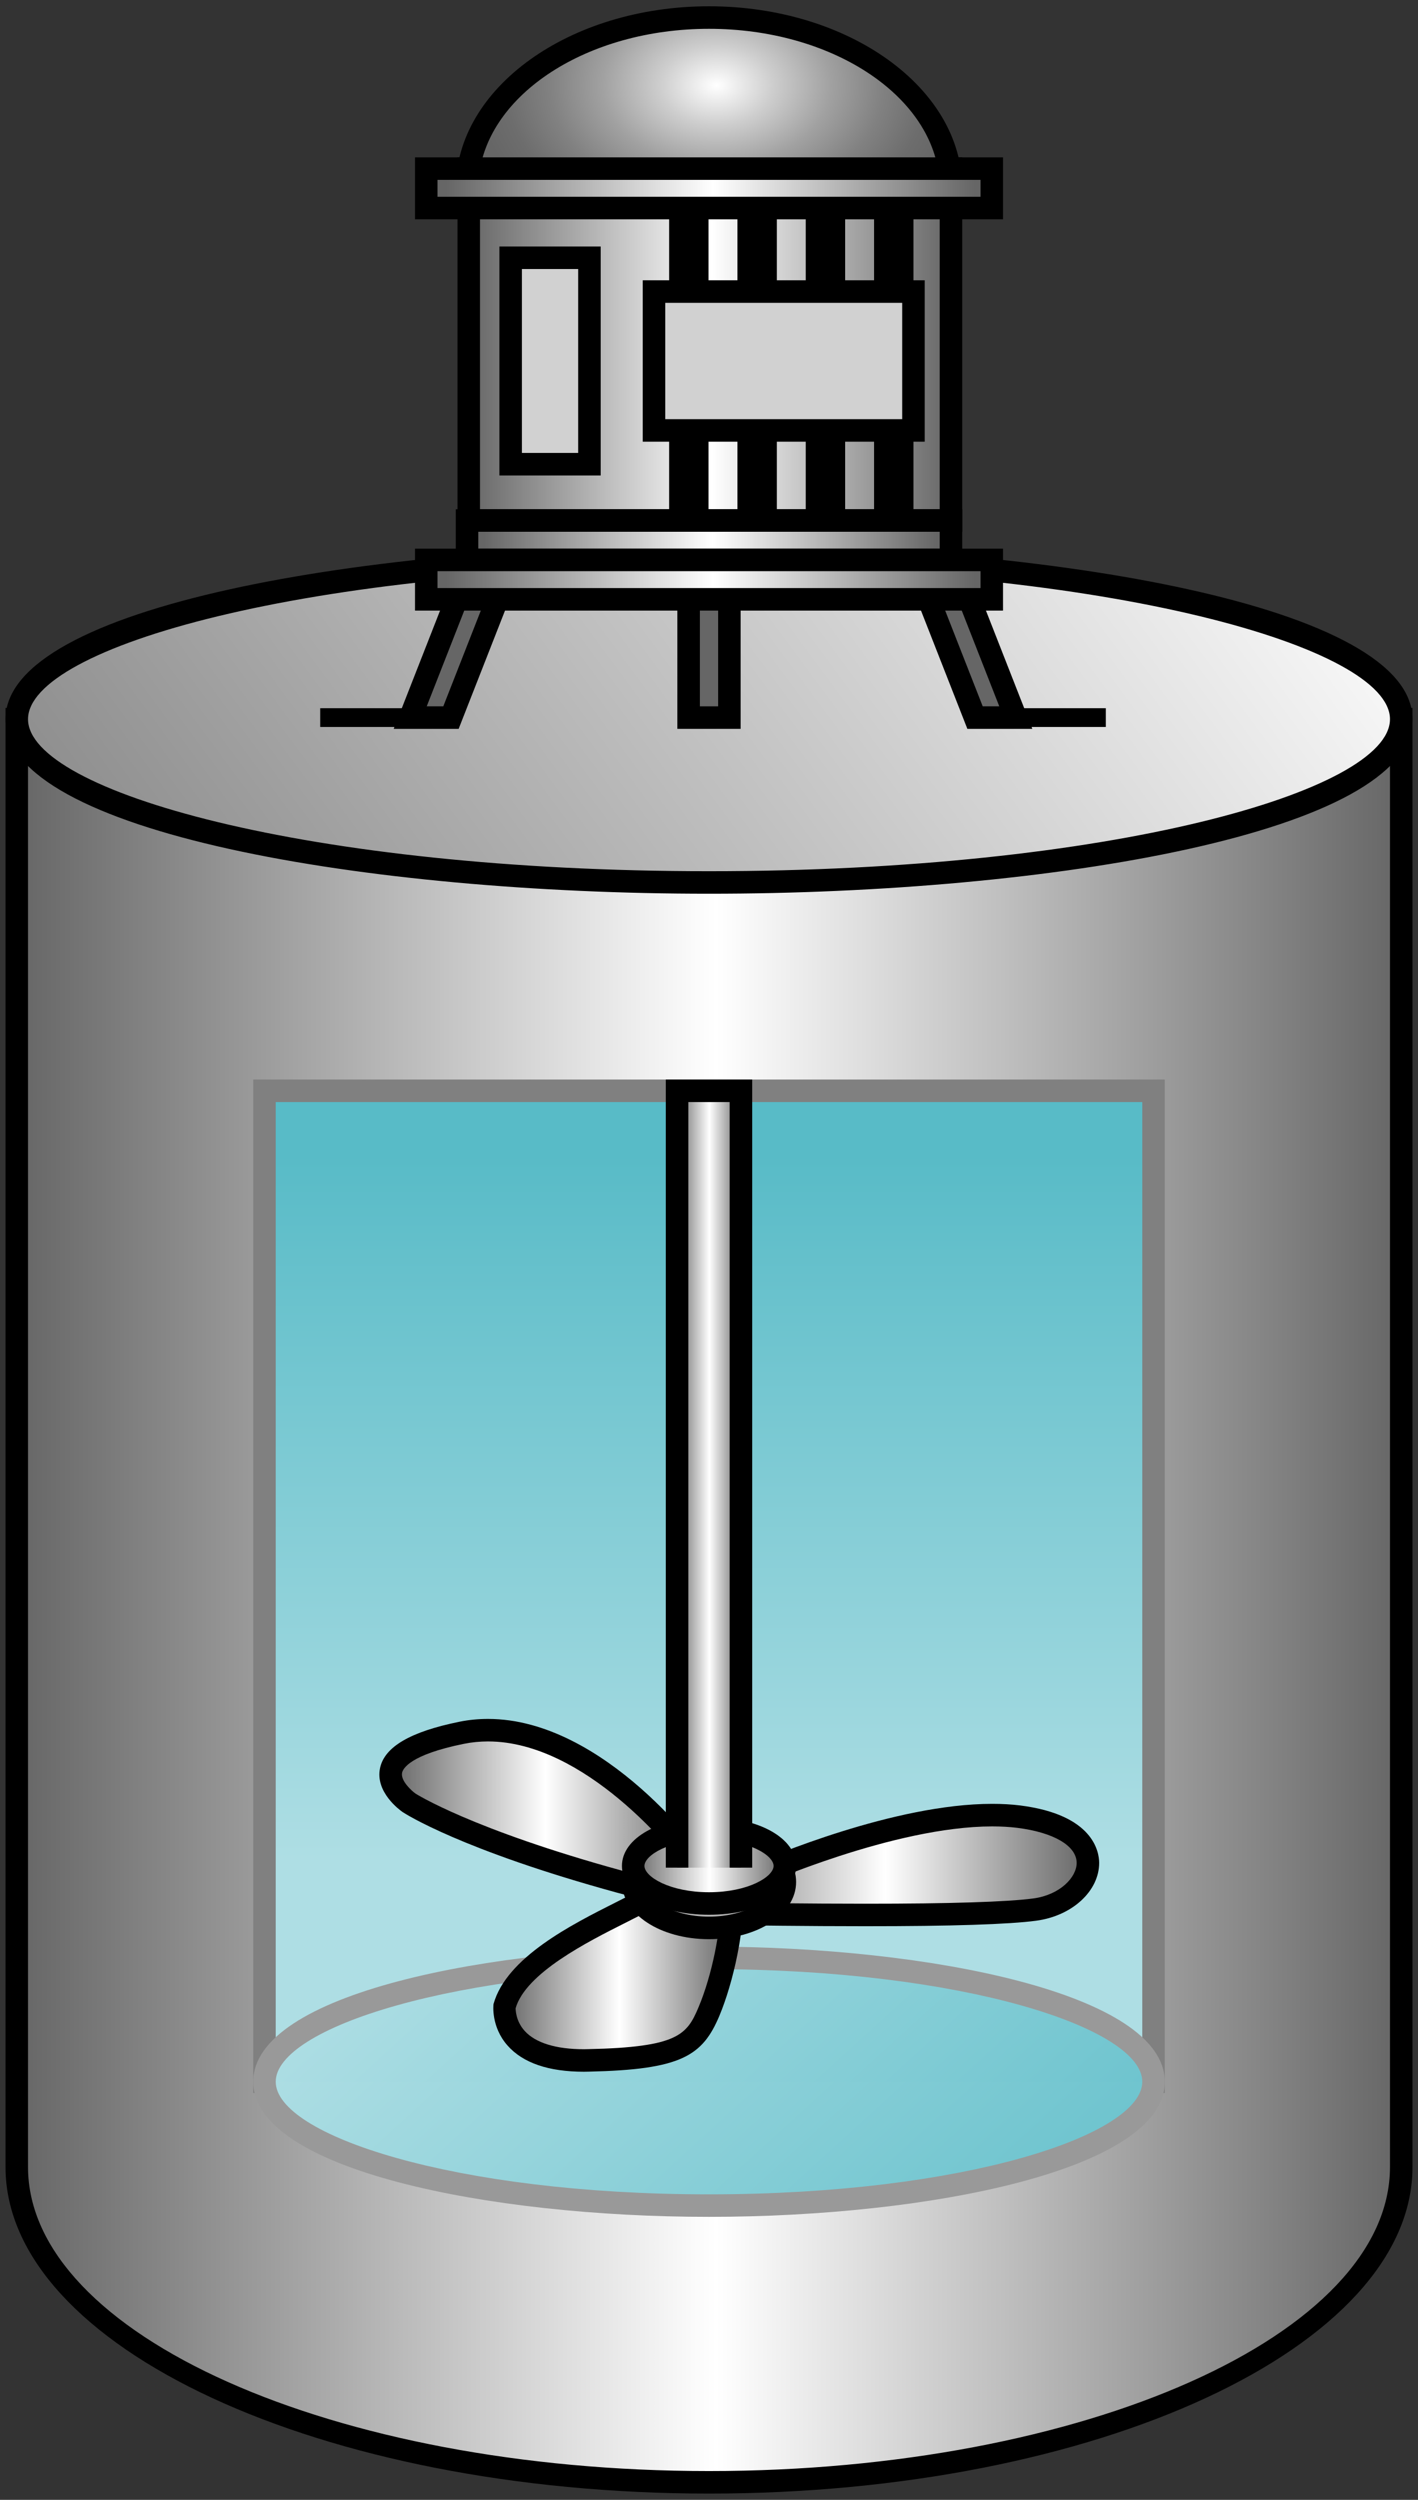 <?xml version="1.0" encoding="UTF-8" standalone="no"?>
<svg
   xmlns:a="http://ns.adobe.com/AdobeSVGViewerExtensions/3.0/"
   xmlns:dc="http://purl.org/dc/elements/1.1/"
   xmlns:cc="http://creativecommons.org/ns#"
   xmlns:rdf="http://www.w3.org/1999/02/22-rdf-syntax-ns#"
   xmlns:svg="http://www.w3.org/2000/svg"
   xmlns="http://www.w3.org/2000/svg"
   xmlns:sodipodi="http://sodipodi.sourceforge.net/DTD/sodipodi-0.dtd"
   xmlns:inkscape="http://www.inkscape.org/namespaces/inkscape"
   version="1.1"
   id="图层_1"
   x="0px"
   y="0px"
   width="63px"
   height="111px"
   viewBox="0 0 63 111"
   enable-background="new 0 0 63 111"
   xml:space="preserve"
   sodipodi:docname="搅拌机_08-01.svg"><rect x="0" y="0" width="63" height="111" fill="#333333" stroke="none"/><defs
   id="defs274" /><sodipodi:namedview
   pagecolor="#ffffff"
   bordercolor="#666666"
   borderopacity="1"
   objecttolerance="10"
   gridtolerance="10"
   guidetolerance="10"
   inkscape:pageopacity="0"
   inkscape:pageshadow="2"
   inkscape:window-width="640"
   inkscape:window-height="480"
   id="namedview272" />
<g
   id="g269">
	<g
   id="g13">
		<linearGradient
   id="SVGID_1_"
   gradientUnits="userSpaceOnUse"
   x1="0.745"
   y1="71.077"
   x2="62.255"
   y2="71.077">
			<stop
   offset="0"
   style="stop-color:#666666"
   id="stop2" />
			<stop
   offset="0.505"
   style="stop-color:#FFFFFF"
   id="stop4" />
			<stop
   offset="1"
   style="stop-color:#666666"
   id="stop6" />
			<a:midPointStop
   offset="0"
   style="stop-color:#666666" />
			<a:midPointStop
   offset="0.5"
   style="stop-color:#666666" />
			<a:midPointStop
   offset="0.505"
   style="stop-color:#FFFFFF" />
			<a:midPointStop
   offset="0.5"
   style="stop-color:#FFFFFF" />
			<a:midPointStop
   offset="1"
   style="stop-color:#666666" />
		</linearGradient>
		<path
   fill="url(#SVGID_1_)"
   d="M0.745,31.934v64.287c0,7.732,13.77,14,30.755,14s30.755-6.268,30.755-14V31.934H0.745z"
   id="path9" />
		<path
   d="M31.5,110.721c-17.234,0-31.255-6.506-31.255-14.5V31.434h62.51v64.787C62.755,104.215,48.734,110.721,31.5,110.721z     M1.245,32.434v63.787c0,7.443,13.572,13.5,30.255,13.5s30.255-6.057,30.255-13.5V32.434H1.245z"
   id="path11" />
	</g>
	<g
   id="g40">
		<linearGradient
   id="SVGID_2_"
   gradientUnits="userSpaceOnUse"
   x1="69.339"
   y1="3.933"
   x2="-4.469"
   y2="58.551">
			<stop
   offset="0"
   style="stop-color:#666666"
   id="stop15" />
			<stop
   offset="0.007"
   style="stop-color:#787878"
   id="stop17" />
			<stop
   offset="0.023"
   style="stop-color:#9C9C9C"
   id="stop19" />
			<stop
   offset="0.041"
   style="stop-color:#BBBBBB"
   id="stop21" />
			<stop
   offset="0.06"
   style="stop-color:#D4D4D4"
   id="stop23" />
			<stop
   offset="0.081"
   style="stop-color:#E7E7E7"
   id="stop25" />
			<stop
   offset="0.106"
   style="stop-color:#F5F5F5"
   id="stop27" />
			<stop
   offset="0.137"
   style="stop-color:#FDFDFD"
   id="stop29" />
			<stop
   offset="0.194"
   style="stop-color:#FFFFFF"
   id="stop31" />
			<stop
   offset="1"
   style="stop-color:#666666"
   id="stop33" />
			<a:midPointStop
   offset="0"
   style="stop-color:#666666" />
			<a:midPointStop
   offset="0.184"
   style="stop-color:#666666" />
			<a:midPointStop
   offset="0.194"
   style="stop-color:#FFFFFF" />
			<a:midPointStop
   offset="0.5"
   style="stop-color:#FFFFFF" />
			<a:midPointStop
   offset="1"
   style="stop-color:#666666" />
		</linearGradient>
		<ellipse
   fill="url(#SVGID_2_)"
   cx="31.5"
   cy="31.934"
   rx="30.755"
   ry="7.25"
   id="ellipse36" />
		<path
   d="M31.5,39.684c-15.151,0-31.255-2.716-31.255-7.75s16.104-7.75,31.255-7.75s31.255,2.716,31.255,7.75    S46.651,39.684,31.5,39.684z M31.5,25.184c-17.83,0-30.255,3.557-30.255,6.75s12.425,6.75,30.255,6.75s30.255-3.557,30.255-6.75    S49.33,25.184,31.5,25.184z"
   id="path38" />
	</g>
	<g
   id="g51">
		<linearGradient
   id="SVGID_3_"
   gradientUnits="userSpaceOnUse"
   x1="31.5"
   y1="51.294"
   x2="31.5"
   y2="82.534">
			<stop
   offset="0"
   style="stop-color:#58BBC7"
   id="stop42" />
			<stop
   offset="1"
   style="stop-color:#AEDEE4"
   id="stop44" />
			<a:midPointStop
   offset="0"
   style="stop-color:#58BBC7" />
			<a:midPointStop
   offset="0.5"
   style="stop-color:#58BBC7" />
			<a:midPointStop
   offset="1"
   style="stop-color:#AEDEE4" />
		</linearGradient>
		<rect
   x="11.75"
   y="48.434"
   fill="url(#SVGID_3_)"
   width="39.5"
   height="44"
   id="rect47" />
		<path
   fill="#808080"
   d="M51.75,92.934h-40.5v-45h40.5V92.934z M12.25,91.934h38.5v-43h-38.5V91.934z"
   id="path49" />
	</g>
	<g
   id="g62">
		<linearGradient
   id="SVGID_4_"
   gradientUnits="userSpaceOnUse"
   x1="47.042"
   y1="109.846"
   x2="22.102"
   y2="82.461">
			<stop
   offset="0"
   style="stop-color:#58BBC7"
   id="stop53" />
			<stop
   offset="1"
   style="stop-color:#AEDEE4"
   id="stop55" />
			<a:midPointStop
   offset="0"
   style="stop-color:#58BBC7" />
			<a:midPointStop
   offset="0.5"
   style="stop-color:#58BBC7" />
			<a:midPointStop
   offset="1"
   style="stop-color:#AEDEE4" />
		</linearGradient>
		<path
   fill="url(#SVGID_4_)"
   d="M51.25,92.434c0,3.037-8.843,5.5-19.75,5.5s-19.75-2.463-19.75-5.5"
   id="path58" />
		<path
   fill="#999999"
   d="M31.5,98.434c-9.816,0-20.25-2.104-20.25-6h1c0,2.365,7.906,5,19.25,5s19.25-2.635,19.25-5h1    C51.75,96.33,41.316,98.434,31.5,98.434z"
   id="path60" />
	</g>
	<g
   id="g73">
		<linearGradient
   id="SVGID_5_"
   gradientUnits="userSpaceOnUse"
   x1="46.975"
   y1="109.08"
   x2="22.035"
   y2="81.695">
			<stop
   offset="0"
   style="stop-color:#58BBC7"
   id="stop64" />
			<stop
   offset="1"
   style="stop-color:#AEDEE4"
   id="stop66" />
			<a:midPointStop
   offset="0"
   style="stop-color:#58BBC7" />
			<a:midPointStop
   offset="0.5"
   style="stop-color:#58BBC7" />
			<a:midPointStop
   offset="1"
   style="stop-color:#AEDEE4" />
		</linearGradient>
		<path
   fill="url(#SVGID_5_)"
   d="M11.75,92.434c0-3.037,8.843-5.5,19.75-5.5s19.75,2.463,19.75,5.5"
   id="path69" />
		<path
   fill="#999999"
   d="M51.75,92.434h-1c0-2.365-7.906-5-19.25-5s-19.25,2.635-19.25,5h-1c0-3.896,10.434-6,20.25-6    S51.75,88.537,51.75,92.434z"
   id="path71" />
	</g>
	<g
   id="g194">
		<g
   id="g79">
			<rect
   x="30.595"
   y="22.655"
   fill="#666666"
   width="1.811"
   height="9.208"
   id="rect75" />
			<path
   d="M32.905,32.363h-2.811V22.155h2.811V32.363z M31.095,31.363h0.811v-8.208h-0.811V31.363z"
   id="path77" />
		</g>
		<g
   id="g89">
			<g
   id="g85">
				<polygon
   fill="#666666"
   points="20.036,31.863 18.226,31.863 21.837,22.655 23.647,22.655     "
   id="polygon81" />
				<path
   d="M20.377,32.363h-2.885l4.004-10.208h2.885L20.377,32.363z M18.959,31.363h0.736l3.219-8.208h-0.736L18.959,31.363z"
   id="path83" />
			</g>
			<rect
   x="14.227"
   y="31.446"
   width="5.973"
   height="0.833"
   id="rect87" />
		</g>
		<g
   id="g99">
			<g
   id="g95">
				<polygon
   fill="#666666"
   points="43.32,31.863 45.131,31.863 41.52,22.655 39.709,22.655     "
   id="polygon91" />
				<path
   d="M45.864,32.363h-2.885l-4.004-10.208h2.885L45.864,32.363z M43.661,31.363h0.736l-3.219-8.208h-0.736L43.661,31.363z"
   id="path93" />
			</g>
			<rect
   x="43.157"
   y="31.446"
   width="5.973"
   height="0.833"
   id="rect97" />
		</g>
		<g
   id="g192">
			<g
   id="g112">
				<linearGradient
   id="SVGID_6_"
   gradientUnits="userSpaceOnUse"
   x1="20.826"
   y1="15.3"
   x2="42.25"
   y2="15.3">
					<stop
   offset="0"
   style="stop-color:#666666"
   id="stop101" />
					<stop
   offset="0.505"
   style="stop-color:#FFFFFF"
   id="stop103" />
					<stop
   offset="1"
   style="stop-color:#666666"
   id="stop105" />
					<a:midPointStop
   offset="0"
   style="stop-color:#666666" />
					<a:midPointStop
   offset="0.5"
   style="stop-color:#666666" />
					<a:midPointStop
   offset="0.505"
   style="stop-color:#FFFFFF" />
					<a:midPointStop
   offset="0.5"
   style="stop-color:#FFFFFF" />
					<a:midPointStop
   offset="1"
   style="stop-color:#666666" />
				</linearGradient>
				<rect
   x="20.826"
   y="7.487"
   fill="url(#SVGID_6_)"
   width="21.424"
   height="15.625"
   id="rect108" />
				<path
   d="M42.75,23.612H20.326V6.987H42.75V23.612z M21.326,22.612H41.75V7.987H21.326V22.612z"
   id="path110" />
			</g>
			<g
   id="g131">
				
					<radialGradient
   id="SVGID_7_"
   cx="31.833"
   cy="168.429"
   r="10.691"
   gradientTransform="matrix(1 0 0 0.705 0 -114.952)"
   gradientUnits="userSpaceOnUse">
					<stop
   offset="0"
   style="stop-color:#FFFFFF"
   id="stop114" />
					<stop
   offset="0.232"
   style="stop-color:#CECECE"
   id="stop116" />
					<stop
   offset="0.475"
   style="stop-color:#A1A1A1"
   id="stop118" />
					<stop
   offset="0.694"
   style="stop-color:#818181"
   id="stop120" />
					<stop
   offset="0.876"
   style="stop-color:#6D6D6D"
   id="stop122" />
					<stop
   offset="1"
   style="stop-color:#666666"
   id="stop124" />
					<a:midPointStop
   offset="0"
   style="stop-color:#FFFFFF" />
					<a:midPointStop
   offset="0.376"
   style="stop-color:#FFFFFF" />
					<a:midPointStop
   offset="1"
   style="stop-color:#666666" />
				</radialGradient>
				<path
   fill="url(#SVGID_7_)"
   d="M31.5,0.779c-5.938,0-10.75,3.395-10.75,7.583h21.5C42.25,4.174,37.438,0.779,31.5,0.779z"
   id="path127" />
				<path
   d="M42.75,8.862h-22.5v-0.5c0-4.457,5.047-8.083,11.25-8.083s11.25,3.626,11.25,8.083V8.862z M21.275,7.862h20.449      C41.353,4.189,36.908,1.279,31.5,1.279S21.647,4.189,21.275,7.862z"
   id="path129" />
			</g>
			<g
   id="g144">
				<linearGradient
   id="SVGID_8_"
   gradientUnits="userSpaceOnUse"
   x1="19.812"
   y1="8.362"
   x2="43.316"
   y2="8.362">
					<stop
   offset="0"
   style="stop-color:#666666"
   id="stop133" />
					<stop
   offset="0.505"
   style="stop-color:#FFFFFF"
   id="stop135" />
					<stop
   offset="1"
   style="stop-color:#666666"
   id="stop137" />
					<a:midPointStop
   offset="0"
   style="stop-color:#666666" />
					<a:midPointStop
   offset="0.5"
   style="stop-color:#666666" />
					<a:midPointStop
   offset="0.505"
   style="stop-color:#FFFFFF" />
					<a:midPointStop
   offset="0.5"
   style="stop-color:#FFFFFF" />
					<a:midPointStop
   offset="1"
   style="stop-color:#666666" />
				</linearGradient>
				<rect
   x="18.938"
   y="7.487"
   fill="url(#SVGID_8_)"
   width="25.125"
   height="1.75"
   id="rect140" />
				<path
   d="M44.563,9.737H18.438v-2.75h26.125V9.737z M19.438,8.737h24.125v-0.75H19.438V8.737z"
   id="path142" />
			</g>
			<g
   id="g157">
				<linearGradient
   id="SVGID_9_"
   gradientUnits="userSpaceOnUse"
   x1="21.498"
   y1="23.987"
   x2="41.611"
   y2="23.987">
					<stop
   offset="0"
   style="stop-color:#666666"
   id="stop146" />
					<stop
   offset="0.505"
   style="stop-color:#FFFFFF"
   id="stop148" />
					<stop
   offset="1"
   style="stop-color:#666666"
   id="stop150" />
					<a:midPointStop
   offset="0"
   style="stop-color:#666666" />
					<a:midPointStop
   offset="0.5"
   style="stop-color:#666666" />
					<a:midPointStop
   offset="0.505"
   style="stop-color:#FFFFFF" />
					<a:midPointStop
   offset="0.5"
   style="stop-color:#FFFFFF" />
					<a:midPointStop
   offset="1"
   style="stop-color:#666666" />
				</linearGradient>
				<rect
   x="20.75"
   y="23.112"
   fill="url(#SVGID_9_)"
   width="21.5"
   height="1.75"
   id="rect153" />
				<path
   d="M42.75,25.362h-22.5v-2.75h22.5V25.362z M21.25,24.362h20.5v-0.75h-20.5V24.362z"
   id="path155" />
			</g>
			<g
   id="g170">
				<linearGradient
   id="SVGID_10_"
   gradientUnits="userSpaceOnUse"
   x1="19.812"
   y1="25.737"
   x2="43.316"
   y2="25.737">
					<stop
   offset="0"
   style="stop-color:#666666"
   id="stop159" />
					<stop
   offset="0.505"
   style="stop-color:#FFFFFF"
   id="stop161" />
					<stop
   offset="1"
   style="stop-color:#666666"
   id="stop163" />
					<a:midPointStop
   offset="0"
   style="stop-color:#666666" />
					<a:midPointStop
   offset="0.5"
   style="stop-color:#666666" />
					<a:midPointStop
   offset="0.505"
   style="stop-color:#FFFFFF" />
					<a:midPointStop
   offset="0.5"
   style="stop-color:#FFFFFF" />
					<a:midPointStop
   offset="1"
   style="stop-color:#666666" />
				</linearGradient>
				<rect
   x="18.938"
   y="24.862"
   fill="url(#SVGID_10_)"
   width="25.125"
   height="1.75"
   id="rect166" />
				<path
   d="M44.563,27.112H18.438v-2.75h26.125V27.112z M19.438,26.112h24.125v-0.75H19.438V26.112z"
   id="path168" />
			</g>
			<g
   id="g176">
				<rect
   x="22.688"
   y="11.446"
   fill="#D1D1D1"
   width="3.5"
   height="9.167"
   id="rect172" />
				<path
   d="M26.688,21.112h-4.5V10.946h4.5V21.112z M23.188,20.112h2.5v-8.167h-2.5V20.112z"
   id="path174" />
			</g>
			<rect
   x="29.729"
   y="9.237"
   width="1.75"
   height="13.417"
   id="rect178" />
			<rect
   x="32.764"
   y="9.237"
   width="1.75"
   height="13.417"
   id="rect180" />
			<rect
   x="35.799"
   y="9.237"
   width="1.75"
   height="13.417"
   id="rect182" />
			<rect
   x="38.834"
   y="9.237"
   width="1.75"
   height="13.417"
   id="rect184" />
			<g
   id="g190">
				<rect
   x="29.056"
   y="12.946"
   fill="#D1D1D1"
   width="11.528"
   height="6.166"
   id="rect186" />
				<path
   d="M41.084,19.612H28.556v-7.166h12.528V19.612z M29.556,18.612h10.528v-5.166H29.556V18.612z"
   id="path188" />
			</g>
		</g>
	</g>
	<g
   id="g267">
		<g
   id="g207">
			<linearGradient
   id="SVGID_11_"
   gradientUnits="userSpaceOnUse"
   x1="17.355"
   y1="80.326"
   x2="30.996"
   y2="80.326">
				<stop
   offset="0"
   style="stop-color:#666666"
   id="stop196" />
				<stop
   offset="0.505"
   style="stop-color:#FFFFFF"
   id="stop198" />
				<stop
   offset="1"
   style="stop-color:#666666"
   id="stop200" />
				<a:midPointStop
   offset="0"
   style="stop-color:#666666" />
				<a:midPointStop
   offset="0.5"
   style="stop-color:#666666" />
				<a:midPointStop
   offset="0.505"
   style="stop-color:#FFFFFF" />
				<a:midPointStop
   offset="0.5"
   style="stop-color:#FFFFFF" />
				<a:midPointStop
   offset="1"
   style="stop-color:#666666" />
			</linearGradient>
			<path
   fill="url(#SVGID_11_)"
   d="M18.165,80.045c0,0-2.928-2.041,2.351-3.105s10.335,5.588,10.468,5.988     c0.133,0.398-0.746,1.365-3.416,0.635C20.604,81.656,18.165,80.045,18.165,80.045z"
   id="path203" />
			<path
   d="M29.303,84.328c-0.553,0-1.181-0.096-1.867-0.283c-6.96-1.906-9.443-3.516-9.546-3.584     c-0.136-0.094-1.226-0.889-1.006-1.949c0.196-0.947,1.353-1.623,3.533-2.063c0.411-0.084,0.837-0.125,1.264-0.125     c5.181,0,9.647,6.057,9.777,6.445c0.085,0.254,0.028,0.545-0.155,0.799C30.955,84.051,30.226,84.328,29.303,84.328z      M21.681,77.324c-0.36,0-0.72,0.035-1.066,0.105c-2.405,0.484-2.714,1.107-2.751,1.285c-0.076,0.365,0.453,0.824,0.588,0.92     c0.013,0.008,2.479,1.592,9.248,3.445c0.601,0.164,1.141,0.248,1.604,0.248c0.725,0,1.059-0.205,1.164-0.314     C29.964,82.242,25.984,77.324,21.681,77.324z"
   id="path205" />
		</g>
		<g
   id="g220">
			<linearGradient
   id="SVGID_12_"
   gradientUnits="userSpaceOnUse"
   x1="30.148"
   y1="82.811"
   x2="48.334"
   y2="82.811">
				<stop
   offset="0"
   style="stop-color:#666666"
   id="stop209" />
				<stop
   offset="0.505"
   style="stop-color:#FFFFFF"
   id="stop211" />
				<stop
   offset="1"
   style="stop-color:#666666"
   id="stop213" />
				<a:midPointStop
   offset="0"
   style="stop-color:#666666" />
				<a:midPointStop
   offset="0.5"
   style="stop-color:#666666" />
				<a:midPointStop
   offset="0.505"
   style="stop-color:#FFFFFF" />
				<a:midPointStop
   offset="0.5"
   style="stop-color:#FFFFFF" />
				<a:midPointStop
   offset="1"
   style="stop-color:#666666" />
			</linearGradient>
			<path
   fill="url(#SVGID_12_)"
   d="M33.556,83.281c0,0,7.141-3.193,11.709-2.617c4.568,0.578,3.371,3.771,0.709,4.125     c-2.66,0.355-11.294,0.223-14.474,0.178C28.321,84.922,31.471,83.459,33.556,83.281z"
   id="path216" />
			<path
   d="M38.434,85.529c-2.561,0-5.107-0.037-6.65-0.059l-0.29-0.004c-0.589-0.008-1.815-0.025-1.845-0.838     c-0.039-1.098,2.841-1.732,3.778-1.838c0.742-0.324,6.303-2.695,10.655-2.695c0.439,0,0.858,0.023,1.245,0.072     c3.247,0.41,3.505,2.051,3.507,2.545c0.004,1.254-1.197,2.359-2.795,2.572C44.83,85.447,42.271,85.529,38.434,85.529z      M31.094,84.451c0.115,0.008,0.252,0.014,0.413,0.016l0.29,0.004c1.541,0.021,4.082,0.059,6.637,0.059     c3.793,0,6.309-0.08,7.475-0.234c1.191-0.16,1.928-0.943,1.926-1.58c-0.003-0.754-1.012-1.35-2.632-1.555     c-0.346-0.043-0.722-0.064-1.12-0.064c-4.362,0-10.264,2.615-10.322,2.643l-0.162,0.041C32.68,83.857,31.68,84.178,31.094,84.451     z"
   id="path218" />
		</g>
		<g
   id="g233">
			<linearGradient
   id="SVGID_13_"
   gradientUnits="userSpaceOnUse"
   x1="22.418"
   y1="87.598"
   x2="32.513"
   y2="87.598">
				<stop
   offset="0"
   style="stop-color:#666666"
   id="stop222" />
				<stop
   offset="0.505"
   style="stop-color:#FFFFFF"
   id="stop224" />
				<stop
   offset="1"
   style="stop-color:#666666"
   id="stop226" />
				<a:midPointStop
   offset="0"
   style="stop-color:#666666" />
				<a:midPointStop
   offset="0.5"
   style="stop-color:#666666" />
				<a:midPointStop
   offset="0.505"
   style="stop-color:#FFFFFF" />
				<a:midPointStop
   offset="0.5"
   style="stop-color:#FFFFFF" />
				<a:midPointStop
   offset="1"
   style="stop-color:#666666" />
			</linearGradient>
			<path
   fill="url(#SVGID_13_)"
   d="M22.423,89.047c0,0-0.311,2.529,3.726,2.439c4.036-0.088,4.717-0.664,5.352-2.172     c0.636-1.508,1.124-3.904,0.991-5.234c0,0-1.637-1.006-3.846,0.283C27.252,85.174,23.044,86.83,22.423,89.047z"
   id="path229" />
			<path
   d="M25.944,91.99c-1.569,0-2.712-0.391-3.393-1.162c-0.739-0.834-0.63-1.801-0.625-1.842     c0.575-2.072,3.484-3.535,5.409-4.504c0.426-0.213,0.794-0.398,1.059-0.553c0.822-0.48,1.668-0.725,2.513-0.725     c1.104,0,1.816,0.432,1.847,0.449l0.211,0.131l0.023,0.246c0.152,1.518-0.415,4.023-1.027,5.477     c-0.75,1.781-1.693,2.389-5.801,2.479L25.944,91.99z M22.906,89.178c0.008,0-0.019,0.533,0.406,1.002     c0.48,0.529,1.39,0.811,2.632,0.811l0.193-0.004c3.985-0.088,4.383-0.635,4.901-1.867c0.591-1.4,1.01-3.467,0.973-4.713     c-0.225-0.088-0.609-0.201-1.104-0.201c-0.665,0-1.341,0.199-2.01,0.59c-0.278,0.162-0.665,0.355-1.112,0.582     c-1.66,0.834-4.437,2.23-4.88,3.803L22.906,89.178z"
   id="path231" />
		</g>
		<g
   id="g239">
			<ellipse
   fill="#B3B3B3"
   cx="31.501"
   cy="83.563"
   rx="3.369"
   ry="2.041"
   id="ellipse235" />
			<path
   d="M31.5,86.104c-2.169,0-3.868-1.117-3.868-2.541s1.699-2.539,3.868-2.539c2.17,0,3.87,1.115,3.87,2.539     S33.67,86.104,31.5,86.104z M31.5,82.023c-1.69,0-2.868,0.811-2.868,1.539s1.178,1.541,2.868,1.541     c1.691,0,2.87-0.813,2.87-1.541S33.191,82.023,31.5,82.023z"
   id="path237" />
		</g>
		<g
   id="g252">
			<linearGradient
   id="SVGID_14_"
   gradientUnits="userSpaceOnUse"
   x1="28.132"
   y1="82.853"
   x2="34.87"
   y2="82.853">
				<stop
   offset="0"
   style="stop-color:#666666"
   id="stop241" />
				<stop
   offset="0.505"
   style="stop-color:#FFFFFF"
   id="stop243" />
				<stop
   offset="1"
   style="stop-color:#666666"
   id="stop245" />
				<a:midPointStop
   offset="0"
   style="stop-color:#666666" />
				<a:midPointStop
   offset="0.5"
   style="stop-color:#666666" />
				<a:midPointStop
   offset="0.505"
   style="stop-color:#FFFFFF" />
				<a:midPointStop
   offset="0.5"
   style="stop-color:#FFFFFF" />
				<a:midPointStop
   offset="1"
   style="stop-color:#666666" />
			</linearGradient>
			<ellipse
   fill="url(#SVGID_14_)"
   cx="31.501"
   cy="82.852"
   rx="3.369"
   ry="1.668"
   id="ellipse248" />
			<path
   d="M31.5,85.02c-2.205,0-3.868-0.932-3.868-2.168c0-1.234,1.663-2.166,3.868-2.166c2.207,0,3.87,0.932,3.87,2.166     C35.37,84.088,33.707,85.02,31.5,85.02z M31.5,81.686c-1.751,0-2.868,0.691-2.868,1.166c0,0.477,1.117,1.168,2.868,1.168     c1.752,0,2.87-0.691,2.87-1.168C34.37,82.377,33.252,81.686,31.5,81.686z"
   id="path250" />
		</g>
		<g
   id="g265">
			<linearGradient
   id="SVGID_15_"
   gradientUnits="userSpaceOnUse"
   x1="30.081"
   y1="65.681"
   x2="32.919"
   y2="65.681">
				<stop
   offset="0"
   style="stop-color:#666666"
   id="stop254" />
				<stop
   offset="0.505"
   style="stop-color:#FFFFFF"
   id="stop256" />
				<stop
   offset="1"
   style="stop-color:#666666"
   id="stop258" />
				<a:midPointStop
   offset="0"
   style="stop-color:#666666" />
				<a:midPointStop
   offset="0.5"
   style="stop-color:#666666" />
				<a:midPointStop
   offset="0.505"
   style="stop-color:#FFFFFF" />
				<a:midPointStop
   offset="0.5"
   style="stop-color:#FFFFFF" />
				<a:midPointStop
   offset="1"
   style="stop-color:#666666" />
			</linearGradient>
			<polyline
   fill="url(#SVGID_15_)"
   points="30.081,82.928 30.081,48.434 32.919,48.434 32.919,82.928    "
   id="polyline261" />
			<polygon
   points="33.419,82.928 32.419,82.928 32.419,48.934 30.581,48.934 30.581,82.928 29.581,82.928 29.581,47.934      33.419,47.934    "
   id="polygon263" />
		</g>
	</g>
</g>
</svg>
